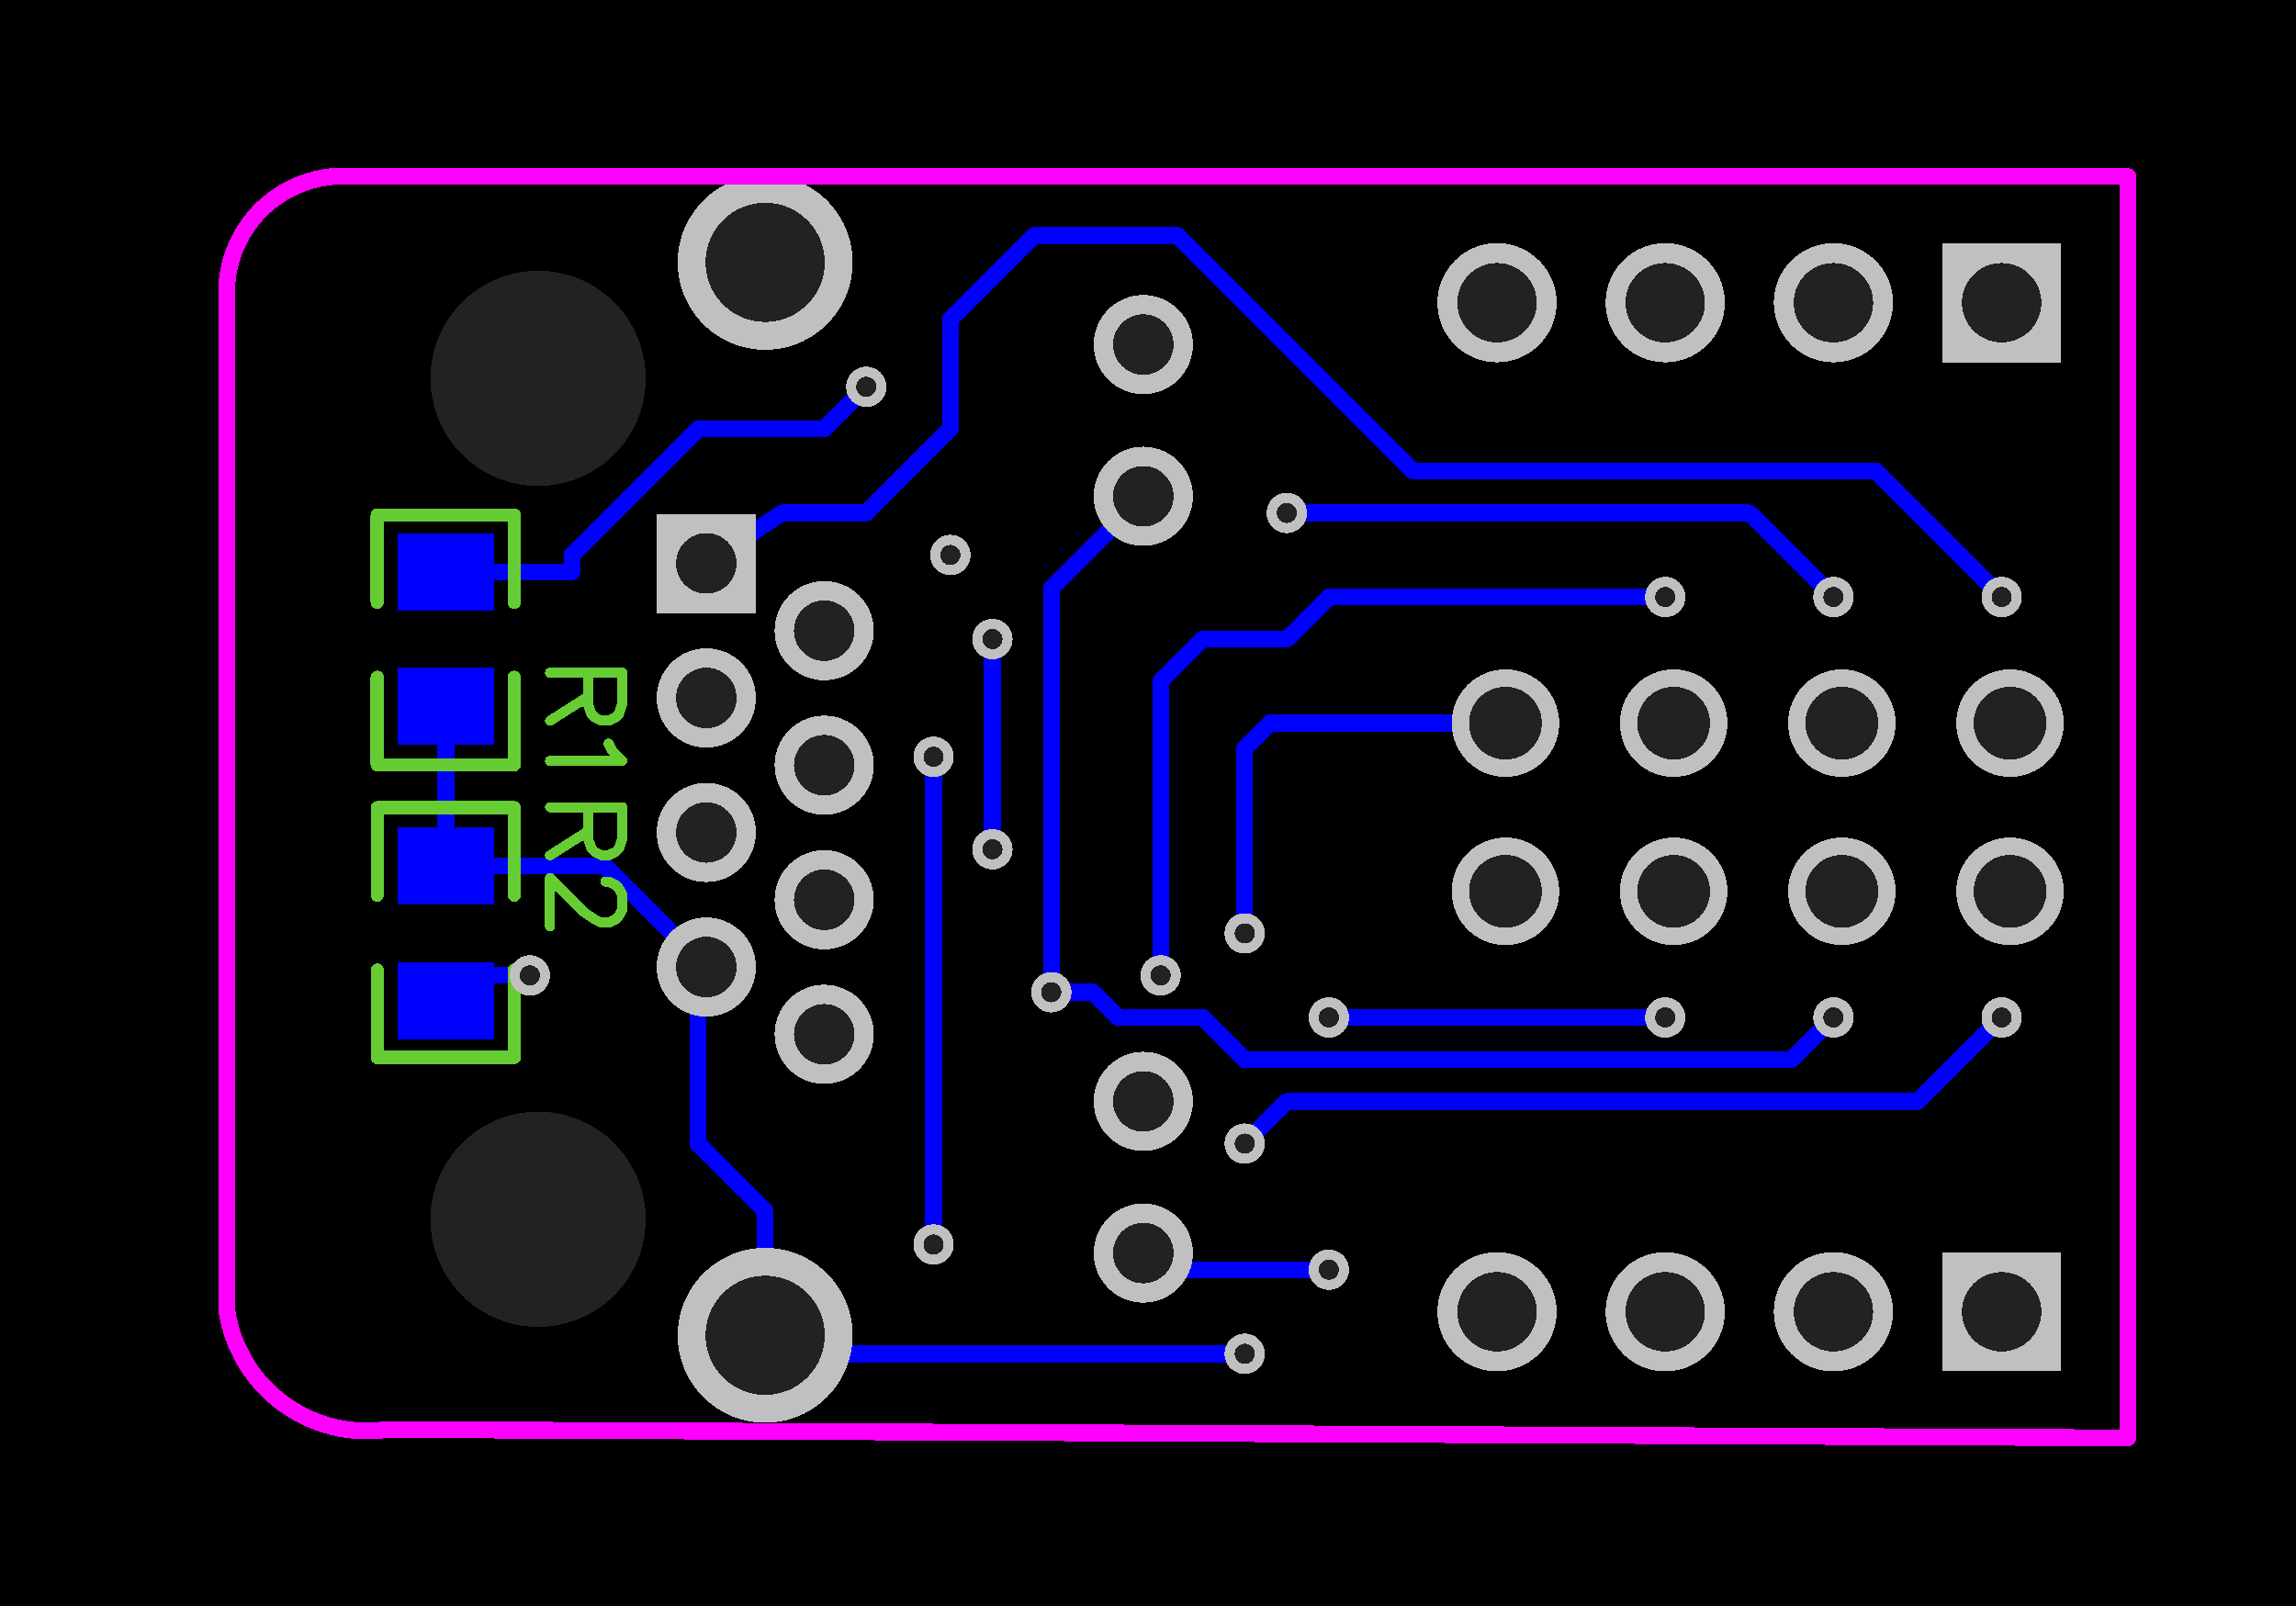 <svg xmlns="http://www.w3.org/2000/svg" xmlns:xlink="http://www.w3.org/1999/xlink" width="34.671mm" height="24.257mm" viewBox="4145 3092 136.5 95.5"><title></title><style type="text/css">
*[layerid="1"] {stroke:#FF0000;fill:#FF0000;}
*[layerid="2"] {stroke:#0000FF;fill:#0000FF;}
*[layerid="3"] {stroke:#FFCC00;fill:#FFCC00;}
*[layerid="4"] {stroke:#66CC33;fill:#66CC33;}
*[layerid="5"] {stroke:#808080;fill:#808080;}
*[layerid="6"] {stroke:#800000;fill:#800000;}
*[layerid="7"] {stroke:#800080;fill:#800080;stroke-opacity:0.7;fill-opacity:0.7;}
*[layerid="8"] {stroke:#AA00FF;fill:#AA00FF;stroke-opacity:0.7;fill-opacity:0.7;}
*[layerid="9"] {stroke:#6464FF;fill:#6464FF;}
*[layerid="10"] {stroke:#FF00FF;fill:#FF00FF;}
*[layerid="11"] {stroke:#C0C0C0;fill:#C0C0C0;}
*[layerid="12"] {stroke:#FFFFFF;fill:#FFFFFF;}
*[layerid="13"] {stroke:#33CC99;fill:#33CC99;}
*[layerid="14"] {stroke:#5555FF;fill:#5555FF;}
*[layerid="15"] {stroke:#F022F0;fill:#F022F0;}
*[layerid="19"] {stroke:#66CCFF;fill:#66CCFF;}
*[layerid="21"] {stroke:#999966;fill:#999966;}
*[layerid="22"] {stroke:#008000;fill:#008000;}
*[layerid="23"] {stroke:#00FF00;fill:#00FF00;}
*[layerid="24"] {stroke:#BC8E00;fill:#BC8E00;}
*[layerid="25"] {stroke:#70DBFA;fill:#70DBFA;}
*[layerid="26"] {stroke:#00CC66;fill:#00CC66;}
*[layerid="27"] {stroke:#9966FF;fill:#9966FF;}
*[layerid="28"] {stroke:#800080;fill:#800080;}
*[layerid="29"] {stroke:#008080;fill:#008080;}
*[layerid="30"] {stroke:#15935F;fill:#15935F;}
*[layerid="31"] {stroke:#000080;fill:#000080;}
*[layerid="32"] {stroke:#00B400;fill:#00B400;}
*[layerid="33"] {stroke:#2E4756;fill:#2E4756;}
*[layerid="34"] {stroke:#99842F;fill:#99842F;}
*[layerid="35"] {stroke:#FFFFAA;fill:#FFFFAA;}
*[layerid="36"] {stroke:#99842F;fill:#99842F;}
*[layerid="37"] {stroke:#2E4756;fill:#2E4756;}
*[layerid="38"] {stroke:#3535FF;fill:#3535FF;}
*[layerid="39"] {stroke:#8000BC;fill:#8000BC;}
*[layerid="40"] {stroke:#43AE5F;fill:#43AE5F;}
*[layerid="41"] {stroke:#C3ECCE;fill:#C3ECCE;}
*[layerid="42"] {stroke:#728978;fill:#728978;}
*[layerid="43"] {stroke:#39503F;fill:#39503F;}
*[layerid="44"] {stroke:#0C715D;fill:#0C715D;}
*[layerid="45"] {stroke:#5A8A80;fill:#5A8A80;}
*[layerid="46"] {stroke:#2B937E;fill:#2B937E;}
*[layerid="47"] {stroke:#23999D;fill:#23999D;}
*[layerid="48"] {stroke:#45B4E3;fill:#45B4E3;}
*[layerid="49"] {stroke:#215DA1;fill:#215DA1;}
*[layerid="50"] {stroke:#4564D7;fill:#4564D7;}
*[layerid="51"] {stroke:#6969E9;fill:#6969E9;}
*[layerid="52"] {stroke:#9069E9;fill:#9069E9;}
*[layerid="99"] {stroke:#00CCCC;fill:#00CCCC;}
*[layerid="100"] {stroke:#CC9999;fill:#CC9999;}
*[layerid="Hole"] {stroke:#222222;fill:#222222;}
*[layerid="DRCError"] {stroke:#FAD609;fill:#FAD609;}
*[fill="none"] {fill: none;}
*[stroke="none"] {stroke: none;}
path, polyline, polygon, line {stroke-linecap:round;}
g[c_partid="part_pad"][layerid="1"] ellipse:not([c_etype="pad_outer"]) {fill:#FF0000;}
g[c_partid="part_pad"][layerid="1"] polygon:not([c_etype="pad_outer"]) {fill:#FF0000;}
g[c_partid="part_pad"][layerid="1"] polyline:not([c_etype="pad_outer"]) {stroke:#FF0000;}
g[c_partid="part_pad"][layerid="2"] ellipse:not([c_etype="pad_outer"]) {fill:#0000FF;}
g[c_partid="part_pad"][layerid="2"] polygon:not([c_etype="pad_outer"]) {fill:#0000FF;}
g[c_partid="part_pad"][layerid="2"] polyline:not([c_etype="pad_outer"]) {stroke:#0000FF;}
g[c_partid="part_pad"][layerid="11"] ellipse:not([c_etype="pad_outer"]) {fill:#C0C0C0;}
g[c_partid="part_pad"][layerid="11"] polygon:not([c_etype="pad_outer"]) {fill:#C0C0C0;}
g[c_partid="part_pad"][layerid="11"] polyline:not([c_etype="pad_outer"]) {stroke:#C0C0C0;}
g[c_partid="part_pad"][layerid="11"] circle {fill:#222222;}
g[c_partid="part_pad"][layerid="11"] > polyline:nth-of-type(2) {stroke:#222222;}
g[c_partid="part_pad"][layerid="11"][c_shape="ELLIPSE"]  polyline:nth-last-of-type(1) {stroke:#222222;}
g[c_partid="part_pad"][layerid="11"][c_shape="RECT"]  polyline:nth-last-of-type(1) {stroke:#222222;}
g[c_partid="part_pad"][layerid="11"][c_shape="POLYGON"]  polyline:nth-last-of-type(1) {stroke:#222222;}
g[c_partid="part_via"] > * + circle, #gCurParts g[c_partid="part_via"] > * + circle {fill:#222222;}
g[c_partid="part_pad"] > polygon[c_etype="pad_outer"], #gCurParts g[c_partid="part_pad"] > polygon[c_etype="pad_outer"] {stroke-linejoin: miter;stroke-miterlimit: 100;}
g[c_partid="part_hole"] > circle {fill: #222222;}path, polyline, polygon {stroke-linejoin:round;}
rect, circle, ellipse, polyline, line, polygon, path {shape-rendering:crispEdges;}
</style>
<rect x="4145" y="3092" width="136.5" height="95.5" fill="#000000" stroke="none"/><g transform="matrix(-1, 0, 0, 1, 8426.5, 0)"><polyline points="4236.01 3171.4 4236.01 3163.99 4240 3160 4240 3149.99 4239.51 3149.5" stroke-width="1"  stroke-linecap="round" fill="none" layerid="2" net="GND" id="gge159" locked="0" /><polyline points="4239.51 3149.5 4245.51 3143.5 4255 3143.5" stroke-width="1"  stroke-linecap="round" fill="none" layerid="2" net="GND" id="gge160" locked="0" /><polyline points="4162.5 3127.5 4170 3120 4197.5 3120 4211.5 3106 4220 3106 4225 3111 4225 3117.5 4230 3122.5 4235 3122.5 4239.51 3125.5" stroke-width="1"  stroke-linecap="round" fill="none" layerid="2" net="D3" id="gge324" locked="0" /><polyline points="4182.5 3152.5 4202.5 3152.5" stroke-width="1"  stroke-linecap="round" fill="none" layerid="2" net="D1" id="gge204" locked="0" /><polyline points="4202.5 3167.5 4212.54 3167.5 4213.53 3166.51" stroke-width="1"  stroke-linecap="round" fill="none" layerid="2" net="D1" id="gge207" locked="0" /><polyline points="4222.5 3142.5 4222.5 3130" stroke-width="1"  stroke-linecap="round" fill="none" layerid="2" net="D2" id="gge211" locked="0" /><polyline points="4219 3151 4219 3126.98 4213.53 3121.51" stroke-width="1"  stroke-linecap="round" fill="none" layerid="2" net="VCC" id="gge217" locked="0" /><polyline points="4205 3122.5 4202.5 3122.5 4177.5 3122.5 4172.5 3127.5" stroke-width="1"  stroke-linecap="round" fill="none" layerid="2" net="D4" id="gge261" locked="0" /><polyline points="4162.5 3152.5 4167.5 3157.5 4205 3157.5 4207.5 3160" stroke-width="1"  stroke-linecap="round" fill="none" layerid="2" net="GND" id="gge221" locked="0" /><polyline points="4207.5 3172.5 4234.91 3172.5 4236.01 3171.4" stroke-width="1"  stroke-linecap="round" fill="none" layerid="2" net="GND" id="gge224" locked="0" /><polyline points="4255 3151.5 4253.5 3150 4250 3150" stroke-width="1"  stroke-linecap="round" fill="none" layerid="2" net="R1_2" id="gge228" locked="0" /><polyline points="4226 3166 4226 3137" stroke-width="1"  stroke-linecap="round" fill="none" layerid="2" net="D1" id="gge232" locked="0" /><polyline points="4255 3126 4247.5 3126 4247.5 3125 4240 3117.5 4232.5 3117.5 4230 3115" stroke-width="1"  stroke-linecap="round" fill="none" layerid="2" net="RJ1_9" id="gge244" locked="0" /><polyline points="4207.5 3147.5 4207.5 3136.5 4206 3135 4192 3135" stroke-width="1"  stroke-linecap="round" fill="none" layerid="2" net="D6" id="gge279" locked="0" /><polyline points="4172.5 3152.5 4175 3155 4207.5 3155 4210 3152.5 4215 3152.5 4216.5 3151 4219 3151" stroke-width="1"  stroke-linecap="round" fill="none" layerid="2" net="VCC" id="gge292" locked="0" /><polyline points="4212.5 3150 4212.5 3132.5 4210 3130 4205 3130 4202.5 3127.5 4182.5 3127.5" stroke-width="1"  stroke-linecap="round" fill="none" layerid="2" net="D5" id="gge326" locked="0" /><polyline points="4255 3143.5 4255 3134" stroke-width="1"  stroke-linecap="round" fill="none" layerid="2" net="GND" id="gge349" locked="0" /><g c_partid="part_pad" c_etype="pinpart" c_origin="4255,3143.5" layerid="2" number="1" net="GND" plated ="Y"  id="gge11" locked="0" c_rotation="90" c_width="4.567" c_height="5.709" title="GND" c_shape="RECT" pasteexpansion="0" solderexpansion="0.4"><polygon  c_etype="pad_shell" points="4252.146 3141.216 4252.146 3145.784 4257.854 3145.784 4257.854 3141.216" layerid="2" stroke-width="0" /><circle c_etype="pad_hole" cx="4255" cy="3143.5" r="0" layerid="2" stroke-width="0"/></g><g c_partid="part_pad" c_etype="pinpart" c_origin="4255,3151.5" layerid="2" number="2" net="R1_2" plated ="Y"  id="gge12" locked="0" c_rotation="90" c_width="4.567" c_height="5.709" title="R1_2" c_shape="RECT" pasteexpansion="0" solderexpansion="0.4"><polygon  c_etype="pad_shell" points="4252.146 3149.216 4252.146 3153.784 4257.854 3153.784 4257.854 3149.216" layerid="2" stroke-width="0" /><circle c_etype="pad_hole" cx="4255" cy="3151.5" r="0" layerid="2" stroke-width="0"/></g><g c_partid="part_pad" c_etype="pinpart" c_origin="4255,3134" layerid="2" number="1" net="GND" plated ="Y"  id="gge18" locked="0" c_rotation="270" c_width="4.567" c_height="5.709" title="GND" c_shape="RECT" pasteexpansion="0" solderexpansion="0.4"><polygon  c_etype="pad_shell" points="4257.854 3136.284 4257.854 3131.716 4252.146 3131.716 4252.146 3136.284" layerid="2" stroke-width="0" /><circle c_etype="pad_hole" cx="4255" cy="3134" r="0" layerid="2" stroke-width="0"/></g><g c_partid="part_pad" c_etype="pinpart" c_origin="4255,3126" layerid="2" number="2" net="RJ1_9" plated ="Y"  id="gge19" locked="0" c_rotation="270" c_width="4.567" c_height="5.709" title="RJ1_9" c_shape="RECT" pasteexpansion="0" solderexpansion="0.4"><polygon  c_etype="pad_shell" points="4257.854 3128.284 4257.854 3123.716 4252.146 3123.716 4252.146 3128.284" layerid="2" stroke-width="0" /><circle c_etype="pad_hole" cx="4255" cy="3126" r="0" layerid="2" stroke-width="0"/></g></g><g transform="matrix(-1, 0, 0, 1, 8426.5, 0)"><polyline points="4259.074 3149.684 4259.074 3154.881 4250.924 3154.881 4250.924 3149.684" stroke-width="0.787"  stroke-linecap="round" fill="none" layerid="4" net="" id="gge15" locked="0" /><polyline points="4259.074 3145.227 4259.074 3140.03 4250.924 3140.03 4250.924 3145.227" stroke-width="0.787"  stroke-linecap="round" fill="none" layerid="4" net="" id="gge16" locked="0" /><polyline points="4250.926 3127.816 4250.926 3122.619 4259.076 3122.619 4259.076 3127.816" stroke-width="0.787"  stroke-linecap="round" fill="none" layerid="4" net="" id="gge22" locked="0" /><polyline points="4250.926 3132.273 4250.926 3137.47 4259.076 3137.47 4259.076 3132.273" stroke-width="0.787"  stroke-linecap="round" fill="none" layerid="4" net="" id="gge23" locked="0" /><g c_partid="part_pcbtext" c_etype="" c_origin="4250.656,3132.001" c_rotation="90" c_mirror="1" id="gge13" locked="0" layerid="4" c_shapetype="group" ><path c_fontsize="4.5" c_fontfamily="" c_text="R1" d="M 4244.5 3132 L 4248.8 3132 M 4244.5 3132 L 4244.5 3133.84 L 4244.71 3134.46 L 4244.91 3134.66 L 4245.32 3134.86 L 4245.73 3134.86 L 4246.14 3134.66 L 4246.34 3134.46 L 4246.55 3133.84 L 4246.55 3132 M 4246.55 3133.43 L 4248.8 3134.86 M 4245.32 3136.21 L 4245.12 3136.62 L 4244.5 3137.24 L 4248.8 3137.24" fill="none"  stroke-width="0.6" c_note="note_pre" /></g><g c_partid="part_pcbtext" c_etype="" c_origin="4246.285,3146.5" c_rotation="90" c_mirror="1" id="gge14" locked="0" layerid="4" c_shapetype="group" display="none"><path c_fontsize="4.5" c_fontfamily="" c_text="220" d="M 4244.849 3146.709 L 4244.649 3146.709 L 4244.239 3146.909 L 4244.039 3147.109 L 4243.829 3147.519 L 4243.829 3148.339 L 4244.039 3148.749 L 4244.239 3148.959 L 4244.649 3149.159 L 4245.059 3149.159 L 4245.469 3148.959 L 4246.079 3148.549 L 4248.129 3146.499 L 4248.129 3149.359 M 4244.849 3150.919 L 4244.649 3150.919 L 4244.239 3151.119 L 4244.039 3151.329 L 4243.829 3151.739 L 4243.829 3152.559 L 4244.039 3152.959 L 4244.239 3153.169 L 4244.649 3153.369 L 4245.059 3153.369 L 4245.469 3153.169 L 4246.079 3152.759 L 4248.129 3150.709 L 4248.129 3153.579 M 4243.829 3156.159 L 4244.039 3155.539 L 4244.649 3155.129 L 4245.669 3154.929 L 4246.289 3154.929 L 4247.309 3155.129 L 4247.919 3155.539 L 4248.129 3156.159 L 4248.129 3156.559 L 4247.919 3157.179 L 4247.309 3157.589 L 4246.289 3157.789 L 4245.669 3157.789 L 4244.649 3157.589 L 4244.039 3157.179 L 4243.829 3156.559 L 4243.829 3156.159" fill="none"  stroke-width="0.6" c_note="note_name" /></g><g c_partid="part_pcbtext" c_etype="" c_origin="4250.655,3140" c_rotation="90" c_mirror="1" id="gge20" locked="0" layerid="4" c_shapetype="group" ><path c_fontsize="4.5" c_fontfamily="" c_text="R2" d="M 4244.5 3140 L 4248.8 3140 M 4244.5 3140 L 4244.5 3141.84 L 4244.7 3142.45 L 4244.91 3142.66 L 4245.32 3142.86 L 4245.73 3142.86 L 4246.14 3142.66 L 4246.34 3142.45 L 4246.55 3141.84 L 4246.55 3140 M 4246.55 3141.43 L 4248.8 3142.86 M 4245.52 3144.42 L 4245.32 3144.42 L 4244.91 3144.62 L 4244.7 3144.83 L 4244.5 3145.24 L 4244.5 3146.05 L 4244.7 3146.46 L 4244.91 3146.67 L 4245.32 3146.87 L 4245.73 3146.87 L 4246.14 3146.67 L 4246.75 3146.26 L 4248.8 3144.21 L 4248.8 3147.08" fill="none"  stroke-width="0.6" c_note="note_pre" /></g><g c_partid="part_pcbtext" c_etype="" c_origin="4263.716,3131.001" c_rotation="270" c_mirror="1" id="gge21" locked="0" layerid="4" c_shapetype="group" display="none"><path c_fontsize="4.5" c_fontfamily="" c_text="220" d="M 4268.851 3130.801 L 4269.051 3130.801 L 4269.461 3130.591 L 4269.671 3130.391 L 4269.871 3129.981 L 4269.871 3129.161 L 4269.671 3128.751 L 4269.461 3128.551 L 4269.051 3128.341 L 4268.641 3128.341 L 4268.231 3128.551 L 4267.621 3128.951 L 4265.571 3131.001 L 4265.571 3128.141 M 4268.851 3126.581 L 4269.051 3126.581 L 4269.461 3126.381 L 4269.671 3126.171 L 4269.871 3125.761 L 4269.871 3124.951 L 4269.671 3124.541 L 4269.461 3124.331 L 4269.051 3124.131 L 4268.641 3124.131 L 4268.231 3124.331 L 4267.621 3124.741 L 4265.571 3126.791 L 4265.571 3123.921 M 4269.871 3121.351 L 4269.671 3121.961 L 4269.051 3122.371 L 4268.031 3122.571 L 4267.421 3122.571 L 4266.391 3122.371 L 4265.781 3121.961 L 4265.571 3121.351 L 4265.571 3120.941 L 4265.781 3120.321 L 4266.391 3119.911 L 4267.421 3119.711 L 4268.031 3119.711 L 4269.051 3119.911 L 4269.671 3120.321 L 4269.871 3120.941 L 4269.871 3121.351" fill="none"  stroke-width="0.6" c_note="note_name" /></g></g><g transform="matrix(-1, 0, 0, 1, 8426.5, 0)"><g c_partid="part_pad" c_etype="pinpart" c_origin="4232.5,3153.5" layerid="11" number="8" net="VCC" plated ="Y"  id="gge37" locked="0" c_rotation="270" c_width="5.9" c_height="5.9" title="VCC" c_shape="ELLIPSE" pasteexpansion="0" solderexpansion="0.4"><ellipse c_etype="pad_shell" cx="4232.5" cy="3153.5" rx="2.95" ry="2.95" layerid="11" stroke-width="0"/><circle c_etype="pad_hole" cx="4232.5" cy="3153.5" r="1.8" layerid="11" stroke-width="0"/></g><g c_partid="part_pad" c_etype="pinpart" c_origin="4239.51,3125.5" layerid="11" number="1" net="D3" plated ="Y"  id="gge38" locked="0" c_rotation="270" c_width="5.9" c_height="5.9" title="D3" c_shape="RECT" pasteexpansion="0" solderexpansion="0.4"><polygon  c_etype="pad_shell" points="4242.46 3122.55 4242.46 3128.45 4236.56 3128.45 4236.56 3122.55" layerid="11" stroke-width="0" /><circle c_etype="pad_hole" cx="4239.51" cy="3125.5" r="1.8" layerid="11" stroke-width="0"/></g><g c_partid="part_pad" c_etype="pinpart" c_origin="4239.51,3141.5" layerid="11" number="5" net="D5" plated ="Y"  id="gge39" locked="0" c_rotation="270" c_width="5.9" c_height="5.9" title="D5" c_shape="ELLIPSE" pasteexpansion="0" solderexpansion="0.4"><ellipse c_etype="pad_shell" cx="4239.51" cy="3141.5" rx="2.95" ry="2.95" layerid="11" stroke-width="0"/><circle c_etype="pad_hole" cx="4239.51" cy="3141.5" r="1.8" layerid="11" stroke-width="0"/></g><g c_partid="part_pad" c_etype="pinpart" c_origin="4239.51,3133.5" layerid="11" number="3" net="D4" plated ="Y"  id="gge40" locked="0" c_rotation="270" c_width="5.9" c_height="5.9" title="D4" c_shape="ELLIPSE" pasteexpansion="0" solderexpansion="0.4"><ellipse c_etype="pad_shell" cx="4239.51" cy="3133.5" rx="2.95" ry="2.95" layerid="11" stroke-width="0"/><circle c_etype="pad_hole" cx="4239.51" cy="3133.5" r="1.8" layerid="11" stroke-width="0"/></g><g c_partid="part_pad" c_etype="pinpart" c_origin="4232.5,3137.5" layerid="11" number="4" net="D1" plated ="Y"  id="gge41" locked="0" c_rotation="270" c_width="5.9" c_height="5.9" title="D1" c_shape="ELLIPSE" pasteexpansion="0" solderexpansion="0.4"><ellipse c_etype="pad_shell" cx="4232.5" cy="3137.5" rx="2.95" ry="2.95" layerid="11" stroke-width="0"/><circle c_etype="pad_hole" cx="4232.5" cy="3137.5" r="1.8" layerid="11" stroke-width="0"/></g><g c_partid="part_pad" c_etype="pinpart" c_origin="4232.5,3129.5" layerid="11" number="2" net="D2" plated ="Y"  id="gge42" locked="0" c_rotation="270" c_width="5.9" c_height="5.9" title="D2" c_shape="ELLIPSE" pasteexpansion="0" solderexpansion="0.4"><ellipse c_etype="pad_shell" cx="4232.5" cy="3129.5" rx="2.95" ry="2.95" layerid="11" stroke-width="0"/><circle c_etype="pad_hole" cx="4232.5" cy="3129.5" r="1.8" layerid="11" stroke-width="0"/></g><g c_partid="part_pad" c_etype="pinpart" c_origin="4239.51,3149.5" layerid="11" number="7" net="GND" plated ="Y"  id="gge43" locked="0" c_rotation="270" c_width="5.9" c_height="5.9" title="GND" c_shape="ELLIPSE" pasteexpansion="0" solderexpansion="0.4"><ellipse c_etype="pad_shell" cx="4239.51" cy="3149.5" rx="2.95" ry="2.95" layerid="11" stroke-width="0"/><circle c_etype="pad_hole" cx="4239.51" cy="3149.5" r="1.8" layerid="11" stroke-width="0"/></g><g c_partid="part_pad" c_etype="pinpart" c_origin="4236.01,3107.6" layerid="11" number="0" net="GND" plated ="Y"  id="gge44" locked="0" c_rotation="270" c_width="10.4" c_height="10.4" title="GND" c_shape="ELLIPSE" pasteexpansion="0" solderexpansion="0.4"><ellipse c_etype="pad_shell" cx="4236.01" cy="3107.6" rx="5.2" ry="5.2" layerid="11" stroke-width="0"/><circle c_etype="pad_hole" cx="4236.01" cy="3107.6" r="3.543" layerid="11" stroke-width="0"/></g><g c_partid="part_pad" c_etype="pinpart" c_origin="4236.01,3171.4" layerid="11" number="0" net="GND" plated ="Y"  id="gge45" locked="0" c_rotation="90" c_width="10.4" c_height="10.4" title="GND" c_shape="ELLIPSE" pasteexpansion="0" solderexpansion="0.4"><ellipse c_etype="pad_shell" cx="4236.01" cy="3171.4" rx="5.2" ry="5.2" layerid="11" stroke-width="0"/><circle c_etype="pad_hole" cx="4236.01" cy="3171.4" r="3.543" layerid="11" stroke-width="0"/></g><g c_partid="part_pad" c_etype="pinpart" c_origin="4232.5,3145.5" layerid="11" number="6" net="D6" plated ="Y"  id="gge46" locked="0" c_rotation="270" c_width="5.9" c_height="5.9" title="D6" c_shape="ELLIPSE" pasteexpansion="0" solderexpansion="0.4"><ellipse c_etype="pad_shell" cx="4232.5" cy="3145.5" rx="2.95" ry="2.95" layerid="11" stroke-width="0"/><circle c_etype="pad_hole" cx="4232.5" cy="3145.5" r="1.8" layerid="11" stroke-width="0"/></g><g c_partid="part_pad" c_etype="pinpart" c_origin="4213.53,3157.49" layerid="11" number="11" net="R1_2" plated ="Y"  id="gge47" locked="0" c_rotation="270" c_width="5.9" c_height="5.9" title="R1_2" c_shape="ELLIPSE" pasteexpansion="0" solderexpansion="0.4"><ellipse c_etype="pad_shell" cx="4213.53" cy="3157.49" rx="2.95" ry="2.95" layerid="11" stroke-width="0"/><circle c_etype="pad_hole" cx="4213.53" cy="3157.49" r="1.8" layerid="11" stroke-width="0"/></g><g c_partid="part_pad" c_etype="pinpart" c_origin="4213.53,3166.51" layerid="11" number="12" net="D1" plated ="Y"  id="gge48" locked="0" c_rotation="270" c_width="5.9" c_height="5.9" title="D1" c_shape="ELLIPSE" pasteexpansion="0" solderexpansion="0.4"><ellipse c_etype="pad_shell" cx="4213.53" cy="3166.51" rx="2.95" ry="2.95" layerid="11" stroke-width="0"/><circle c_etype="pad_hole" cx="4213.53" cy="3166.51" r="1.8" layerid="11" stroke-width="0"/></g><g c_partid="part_pad" c_etype="pinpart" c_origin="4213.53,3112.49" layerid="11" number="9" net="RJ1_9" plated ="Y"  id="gge49" locked="0" c_rotation="270" c_width="5.9" c_height="5.9" title="RJ1_9" c_shape="ELLIPSE" pasteexpansion="0" solderexpansion="0.4"><ellipse c_etype="pad_shell" cx="4213.53" cy="3112.49" rx="2.95" ry="2.95" layerid="11" stroke-width="0"/><circle c_etype="pad_hole" cx="4213.53" cy="3112.49" r="1.8" layerid="11" stroke-width="0"/></g><g c_partid="part_pad" c_etype="pinpart" c_origin="4213.53,3121.51" layerid="11" number="10" net="VCC" plated ="Y"  id="gge50" locked="0" c_rotation="270" c_width="5.9" c_height="5.9" title="VCC" c_shape="ELLIPSE" pasteexpansion="0" solderexpansion="0.4"><ellipse c_etype="pad_shell" cx="4213.53" cy="3121.51" rx="2.95" ry="2.95" layerid="11" stroke-width="0"/><circle c_etype="pad_hole" cx="4213.53" cy="3121.51" r="1.8" layerid="11" stroke-width="0"/></g><g c_partid="part_pad" c_etype="pinpart" c_origin="4162,3145" layerid="11" number="1" net="GND" plated ="Y"  id="gge64" locked="0" c_rotation="0" c_width="6.394" c_height="6.394" title="GND" c_shape="ELLIPSE" pasteexpansion="0" solderexpansion="0.4"><ellipse c_etype="pad_shell" cx="4162" cy="3145" rx="3.197" ry="3.197" layerid="11" stroke-width="0"/><circle c_etype="pad_hole" cx="4162" cy="3145" r="2.165" layerid="11" stroke-width="0"/></g><g c_partid="part_pad" c_etype="pinpart" c_origin="4162,3135" layerid="11" number="2" net="D3" plated ="Y"  id="gge65" locked="0" c_rotation="0" c_width="6.394" c_height="6.394" title="D3" c_shape="ELLIPSE" pasteexpansion="0" solderexpansion="0.4"><ellipse c_etype="pad_shell" cx="4162" cy="3135" rx="3.197" ry="3.197" layerid="11" stroke-width="0"/><circle c_etype="pad_hole" cx="4162" cy="3135" r="2.165" layerid="11" stroke-width="0"/></g><g c_partid="part_pad" c_etype="pinpart" c_origin="4172,3145" layerid="11" number="3" net="VCC" plated ="Y"  id="gge66" locked="0" c_rotation="0" c_width="6.394" c_height="6.394" title="VCC" c_shape="ELLIPSE" pasteexpansion="0" solderexpansion="0.4"><ellipse c_etype="pad_shell" cx="4172" cy="3145" rx="3.197" ry="3.197" layerid="11" stroke-width="0"/><circle c_etype="pad_hole" cx="4172" cy="3145" r="2.165" layerid="11" stroke-width="0"/></g><g c_partid="part_pad" c_etype="pinpart" c_origin="4172,3135" layerid="11" number="4" net="D4" plated ="Y"  id="gge67" locked="0" c_rotation="0" c_width="6.394" c_height="6.394" title="D4" c_shape="ELLIPSE" pasteexpansion="0" solderexpansion="0.4"><ellipse c_etype="pad_shell" cx="4172" cy="3135" rx="3.197" ry="3.197" layerid="11" stroke-width="0"/><circle c_etype="pad_hole" cx="4172" cy="3135" r="2.165" layerid="11" stroke-width="0"/></g><g c_partid="part_pad" c_etype="pinpart" c_origin="4182,3145" layerid="11" number="5" net="D1" plated ="Y"  id="gge68" locked="0" c_rotation="0" c_width="6.394" c_height="6.394" title="D1" c_shape="ELLIPSE" pasteexpansion="0" solderexpansion="0.4"><ellipse c_etype="pad_shell" cx="4182" cy="3145" rx="3.197" ry="3.197" layerid="11" stroke-width="0"/><circle c_etype="pad_hole" cx="4182" cy="3145" r="2.165" layerid="11" stroke-width="0"/></g><g c_partid="part_pad" c_etype="pinpart" c_origin="4182,3135" layerid="11" number="6" net="D5" plated ="Y"  id="gge69" locked="0" c_rotation="0" c_width="6.394" c_height="6.394" title="D5" c_shape="ELLIPSE" pasteexpansion="0" solderexpansion="0.4"><ellipse c_etype="pad_shell" cx="4182" cy="3135" rx="3.197" ry="3.197" layerid="11" stroke-width="0"/><circle c_etype="pad_hole" cx="4182" cy="3135" r="2.165" layerid="11" stroke-width="0"/></g><g c_partid="part_pad" c_etype="pinpart" c_origin="4192,3145" layerid="11" number="7" net="D2" plated ="Y"  id="gge70" locked="0" c_rotation="0" c_width="6.394" c_height="6.394" title="D2" c_shape="ELLIPSE" pasteexpansion="0" solderexpansion="0.4"><ellipse c_etype="pad_shell" cx="4192" cy="3145" rx="3.197" ry="3.197" layerid="11" stroke-width="0"/><circle c_etype="pad_hole" cx="4192" cy="3145" r="2.165" layerid="11" stroke-width="0"/></g><g c_partid="part_pad" c_etype="pinpart" c_origin="4192,3135" layerid="11" number="8" net="D6" plated ="Y"  id="gge71" locked="0" c_rotation="0" c_width="6.394" c_height="6.394" title="D6" c_shape="ELLIPSE" pasteexpansion="0" solderexpansion="0.4"><ellipse c_etype="pad_shell" cx="4192" cy="3135" rx="3.197" ry="3.197" layerid="11" stroke-width="0"/><circle c_etype="pad_hole" cx="4192" cy="3135" r="2.165" layerid="11" stroke-width="0"/></g><g c_partid="part_pad" c_etype="pinpart" c_origin="4162.5,3170" layerid="11" number="1" net="GND" plated ="Y"  id="gge79" locked="0" c_rotation="0" c_width="7.087" c_height="7.087" title="GND" c_shape="RECT" pasteexpansion="0" solderexpansion="0.4"><polygon  c_etype="pad_shell" points="4158.957 3166.457 4166.043 3166.457 4166.043 3173.543 4158.957 3173.543" layerid="11" stroke-width="0" /><circle c_etype="pad_hole" cx="4162.5" cy="3170" r="2.362" layerid="11" stroke-width="0"/></g><g c_partid="part_pad" c_etype="pinpart" c_origin="4172.5,3170" layerid="11" number="2" net="VCC" plated ="Y"  id="gge84" locked="0" c_rotation="0" c_width="7.087" c_height="7.087" title="VCC" c_shape="ELLIPSE" pasteexpansion="0" solderexpansion="0.4"><ellipse c_etype="pad_shell" cx="4172.5" cy="3170" rx="3.543" ry="3.543" layerid="11" stroke-width="0"/><circle c_etype="pad_hole" cx="4172.5" cy="3170" r="2.362" layerid="11" stroke-width="0"/></g><g c_partid="part_pad" c_etype="pinpart" c_origin="4182.5,3170" layerid="11" number="3" net="D1" plated ="Y"  id="gge89" locked="0" c_rotation="0" c_width="7.087" c_height="7.087" title="D1" c_shape="ELLIPSE" pasteexpansion="0" solderexpansion="0.4"><ellipse c_etype="pad_shell" cx="4182.5" cy="3170" rx="3.543" ry="3.543" layerid="11" stroke-width="0"/><circle c_etype="pad_hole" cx="4182.5" cy="3170" r="2.362" layerid="11" stroke-width="0"/></g><g c_partid="part_pad" c_etype="pinpart" c_origin="4192.5,3170" layerid="11" number="4" net="D2" plated ="Y"  id="gge92" locked="0" c_rotation="0" c_width="7.087" c_height="7.087" title="D2" c_shape="ELLIPSE" pasteexpansion="0" solderexpansion="0.4"><ellipse c_etype="pad_shell" cx="4192.5" cy="3170" rx="3.543" ry="3.543" layerid="11" stroke-width="0"/><circle c_etype="pad_hole" cx="4192.5" cy="3170" r="2.362" layerid="11" stroke-width="0"/></g><g c_partid="part_pad" c_etype="pinpart" c_origin="4162.5,3110" layerid="11" number="1" net="D3" plated ="Y"  id="gge104" locked="0" c_rotation="0" c_width="7.087" c_height="7.087" title="D3" c_shape="RECT" pasteexpansion="0" solderexpansion="0.4"><polygon  c_etype="pad_shell" points="4158.957 3106.457 4166.043 3106.457 4166.043 3113.543 4158.957 3113.543" layerid="11" stroke-width="0" /><circle c_etype="pad_hole" cx="4162.5" cy="3110" r="2.362" layerid="11" stroke-width="0"/></g><g c_partid="part_pad" c_etype="pinpart" c_origin="4172.5,3110" layerid="11" number="2" net="D4" plated ="Y"  id="gge109" locked="0" c_rotation="0" c_width="7.087" c_height="7.087" title="D4" c_shape="ELLIPSE" pasteexpansion="0" solderexpansion="0.4"><ellipse c_etype="pad_shell" cx="4172.5" cy="3110" rx="3.543" ry="3.543" layerid="11" stroke-width="0"/><circle c_etype="pad_hole" cx="4172.5" cy="3110" r="2.362" layerid="11" stroke-width="0"/></g><g c_partid="part_pad" c_etype="pinpart" c_origin="4182.5,3110" layerid="11" number="3" net="D5" plated ="Y"  id="gge114" locked="0" c_rotation="0" c_width="7.087" c_height="7.087" title="D5" c_shape="ELLIPSE" pasteexpansion="0" solderexpansion="0.4"><ellipse c_etype="pad_shell" cx="4182.5" cy="3110" rx="3.543" ry="3.543" layerid="11" stroke-width="0"/><circle c_etype="pad_hole" cx="4182.5" cy="3110" r="2.362" layerid="11" stroke-width="0"/></g><g c_partid="part_pad" c_etype="pinpart" c_origin="4192.5,3110" layerid="11" number="4" net="D6" plated ="Y"  id="gge117" locked="0" c_rotation="0" c_width="7.087" c_height="7.087" title="D6" c_shape="ELLIPSE" pasteexpansion="0" solderexpansion="0.4"><ellipse c_etype="pad_shell" cx="4192.5" cy="3110" rx="3.543" ry="3.543" layerid="11" stroke-width="0"/><circle c_etype="pad_hole" cx="4192.5" cy="3110" r="2.362" layerid="11" stroke-width="0"/></g><g c_partid="part_via" c_etype="pinpart" c_shapetype="group" net="D3" c_origin="4162.5,3127.5" layerid="11" id="gge168" locked="0" solderexpansion=""><circle cx="4162.5" cy="3127.5" r="1.2" stroke-width="0" c_etype="pad_shell"/><circle cx="4162.5" cy="3127.5" r="0.6"  stroke-width="0" c_etype="pad_hole"/></g><g c_partid="part_via" c_etype="pinpart" c_shapetype="group" net="D4" c_origin="4172.5,3127.5" layerid="11" id="gge172" locked="0" solderexpansion=""><circle cx="4172.5" cy="3127.5" r="1.2" stroke-width="0" c_etype="pad_shell"/><circle cx="4172.5" cy="3127.5" r="0.6"  stroke-width="0" c_etype="pad_hole"/></g><g c_partid="part_via" c_etype="pinpart" c_shapetype="group" net="D5" c_origin="4182.5,3127.5" layerid="11" id="gge176" locked="0" solderexpansion=""><circle cx="4182.5" cy="3127.5" r="1.2" stroke-width="0" c_etype="pad_shell"/><circle cx="4182.5" cy="3127.5" r="0.6"  stroke-width="0" c_etype="pad_hole"/></g><g c_partid="part_via" c_etype="pinpart" c_shapetype="group" net="D1" c_origin="4182.5,3152.5" layerid="11" id="gge187" locked="0" solderexpansion=""><circle cx="4182.5" cy="3152.5" r="1.2" stroke-width="0" c_etype="pad_shell"/><circle cx="4182.5" cy="3152.5" r="0.6"  stroke-width="0" c_etype="pad_hole"/></g><g c_partid="part_via" c_etype="pinpart" c_shapetype="group" net="VCC" c_origin="4172.5,3152.5" layerid="11" id="gge191" locked="0" solderexpansion=""><circle cx="4172.5" cy="3152.5" r="1.2" stroke-width="0" c_etype="pad_shell"/><circle cx="4172.5" cy="3152.5" r="0.6"  stroke-width="0" c_etype="pad_hole"/></g><g c_partid="part_via" c_etype="pinpart" c_shapetype="group" net="GND" c_origin="4162.5,3152.5" layerid="11" id="gge195" locked="0" solderexpansion=""><circle cx="4162.5" cy="3152.5" r="1.2" stroke-width="0" c_etype="pad_shell"/><circle cx="4162.5" cy="3152.5" r="0.6"  stroke-width="0" c_etype="pad_hole"/></g><g c_partid="part_via" c_etype="pinpart" c_shapetype="group" net="D1" c_origin="4202.5,3152.5" layerid="11" id="gge206" locked="0" solderexpansion=""><circle cx="4202.5" cy="3152.5" r="1.2" stroke-width="0" c_etype="pad_shell"/><circle cx="4202.5" cy="3152.5" r="0.6"  stroke-width="0" c_etype="pad_hole"/></g><g c_partid="part_via" c_etype="pinpart" c_shapetype="group" net="D1" c_origin="4202.5,3167.5" layerid="11" id="gge208" locked="0" solderexpansion=""><circle cx="4202.5" cy="3167.5" r="1.2" stroke-width="0" c_etype="pad_shell"/><circle cx="4202.5" cy="3167.5" r="0.6"  stroke-width="0" c_etype="pad_hole"/></g><g c_partid="part_via" c_etype="pinpart" c_shapetype="group" net="D2" c_origin="4222.5,3142.5" layerid="11" id="gge212" locked="0" solderexpansion=""><circle cx="4222.5" cy="3142.5" r="1.2" stroke-width="0" c_etype="pad_shell"/><circle cx="4222.5" cy="3142.5" r="0.6"  stroke-width="0" c_etype="pad_hole"/></g><g c_partid="part_via" c_etype="pinpart" c_shapetype="group" net="D2" c_origin="4222.5,3130" layerid="11" id="gge214" locked="0" solderexpansion=""><circle cx="4222.5" cy="3130" r="1.2" stroke-width="0" c_etype="pad_shell"/><circle cx="4222.5" cy="3130" r="0.6"  stroke-width="0" c_etype="pad_hole"/></g><g c_partid="part_via" c_etype="pinpart" c_shapetype="group" net="VCC" c_origin="4219,3151" layerid="11" id="gge218" locked="0" solderexpansion=""><circle cx="4219" cy="3151" r="1.2" stroke-width="0" c_etype="pad_shell"/><circle cx="4219" cy="3151" r="0.6"  stroke-width="0" c_etype="pad_hole"/></g><g c_partid="part_via" c_etype="pinpart" c_shapetype="group" net="GND" c_origin="4207.5,3160" layerid="11" id="gge223" locked="0" solderexpansion=""><circle cx="4207.5" cy="3160" r="1.2" stroke-width="0" c_etype="pad_shell"/><circle cx="4207.5" cy="3160" r="0.6"  stroke-width="0" c_etype="pad_hole"/></g><g c_partid="part_via" c_etype="pinpart" c_shapetype="group" net="GND" c_origin="4207.5,3172.5" layerid="11" id="gge225" locked="0" solderexpansion=""><circle cx="4207.5" cy="3172.5" r="1.2" stroke-width="0" c_etype="pad_shell"/><circle cx="4207.5" cy="3172.5" r="0.6"  stroke-width="0" c_etype="pad_hole"/></g><g c_partid="part_via" c_etype="pinpart" c_shapetype="group" net="R1_2" c_origin="4250,3150" layerid="11" id="gge230" locked="0" solderexpansion=""><circle cx="4250" cy="3150" r="1.2" stroke-width="0" c_etype="pad_shell"/><circle cx="4250" cy="3150" r="0.6"  stroke-width="0" c_etype="pad_hole"/></g><g c_partid="part_via" c_etype="pinpart" c_shapetype="group" net="D1" c_origin="4226,3166" layerid="11" id="gge233" locked="0" solderexpansion=""><circle cx="4226" cy="3166" r="1.2" stroke-width="0" c_etype="pad_shell"/><circle cx="4226" cy="3166" r="0.6"  stroke-width="0" c_etype="pad_hole"/></g><g c_partid="part_via" c_etype="pinpart" c_shapetype="group" net="D1" c_origin="4226,3137" layerid="11" id="gge235" locked="0" solderexpansion=""><circle cx="4226" cy="3137" r="1.2" stroke-width="0" c_etype="pad_shell"/><circle cx="4226" cy="3137" r="0.6"  stroke-width="0" c_etype="pad_hole"/></g><g c_partid="part_via" c_etype="pinpart" c_shapetype="group" net="D3" c_origin="4225,3125" layerid="11" id="gge242" locked="0" solderexpansion=""><circle cx="4225" cy="3125" r="1.2" stroke-width="0" c_etype="pad_shell"/><circle cx="4225" cy="3125" r="0.6"  stroke-width="0" c_etype="pad_hole"/></g><g c_partid="part_via" c_etype="pinpart" c_shapetype="group" net="RJ1_9" c_origin="4230,3115" layerid="11" id="gge246" locked="0" solderexpansion=""><circle cx="4230" cy="3115" r="1.2" stroke-width="0" c_etype="pad_shell"/><circle cx="4230" cy="3115" r="0.6"  stroke-width="0" c_etype="pad_hole"/></g><g c_partid="part_via" c_etype="pinpart" c_shapetype="group" net="D4" c_origin="4205,3122.5" layerid="11" id="gge255" locked="0" solderexpansion=""><circle cx="4205" cy="3122.5" r="1.2" stroke-width="0" c_etype="pad_shell"/><circle cx="4205" cy="3122.5" r="0.6"  stroke-width="0" c_etype="pad_hole"/></g><g c_partid="part_via" c_etype="pinpart" c_shapetype="group" net="D5" c_origin="4212.5,3150" layerid="11" id="gge264" locked="0" solderexpansion=""><circle cx="4212.5" cy="3150" r="1.2" stroke-width="0" c_etype="pad_shell"/><circle cx="4212.5" cy="3150" r="0.6"  stroke-width="0" c_etype="pad_hole"/></g><g c_partid="part_via" c_etype="pinpart" c_shapetype="group" net="D6" c_origin="4207.5,3147.5" layerid="11" id="gge280" locked="0" solderexpansion=""><circle cx="4207.5" cy="3147.5" r="1.2" stroke-width="0" c_etype="pad_shell"/><circle cx="4207.5" cy="3147.5" r="0.6"  stroke-width="0" c_etype="pad_hole"/></g><g c_partid="part_hole" c_etype="pinpart" c_shapetype="group" c_origin="4249.51,3114.5" layerid="11" id="gge35" locked="0" ><circle cx="4249.51" cy="3114.5" r="6.398"  stroke-width="0" /></g><g c_partid="part_hole" c_etype="pinpart" c_shapetype="group" c_origin="4249.51,3164.5" layerid="11" id="gge36" locked="0" ><circle cx="4249.51" cy="3164.5" r="6.398"  stroke-width="0" /></g></g><g transform="matrix(-1, 0, 0, 1, 8426.5, 0)"><polyline points="4155 3102.5 4155 3177.5" stroke-width="1"  stroke-linecap="round" fill="none" layerid="10" net="S$338" id="gge337" locked="0" /><polyline points="4258.5 3177 4155 3177.5" stroke-width="1"  stroke-linecap="round" fill="none" layerid="10" net="S$334" id="gge333" locked="0" /><polyline points="4268 3110 4268 3170" stroke-width="1"  stroke-linecap="round" fill="none" layerid="10" net="S$332" id="gge331" locked="0" /><polyline points="4155 3102.5 4261.4 3102.5" stroke-width="1"  stroke-linecap="round" fill="none" layerid="10" net="S$330" id="gge329" locked="0" /><path d="M 4268 3110 A 6.92 6.92 0 0 0 4260.5 3102.5" locked="0"  fill="none" stroke-width="1" c_helper_type="arc2" net="S$332" layerid="10" id="gge343" /><path d="M 4268 3170 A 8.415 8.415 0 0 1 4258.5 3177" locked="0"  fill="none" stroke-width="1" c_helper_type="arc2" net="S$332" layerid="10" id="gge344" /></g></svg>